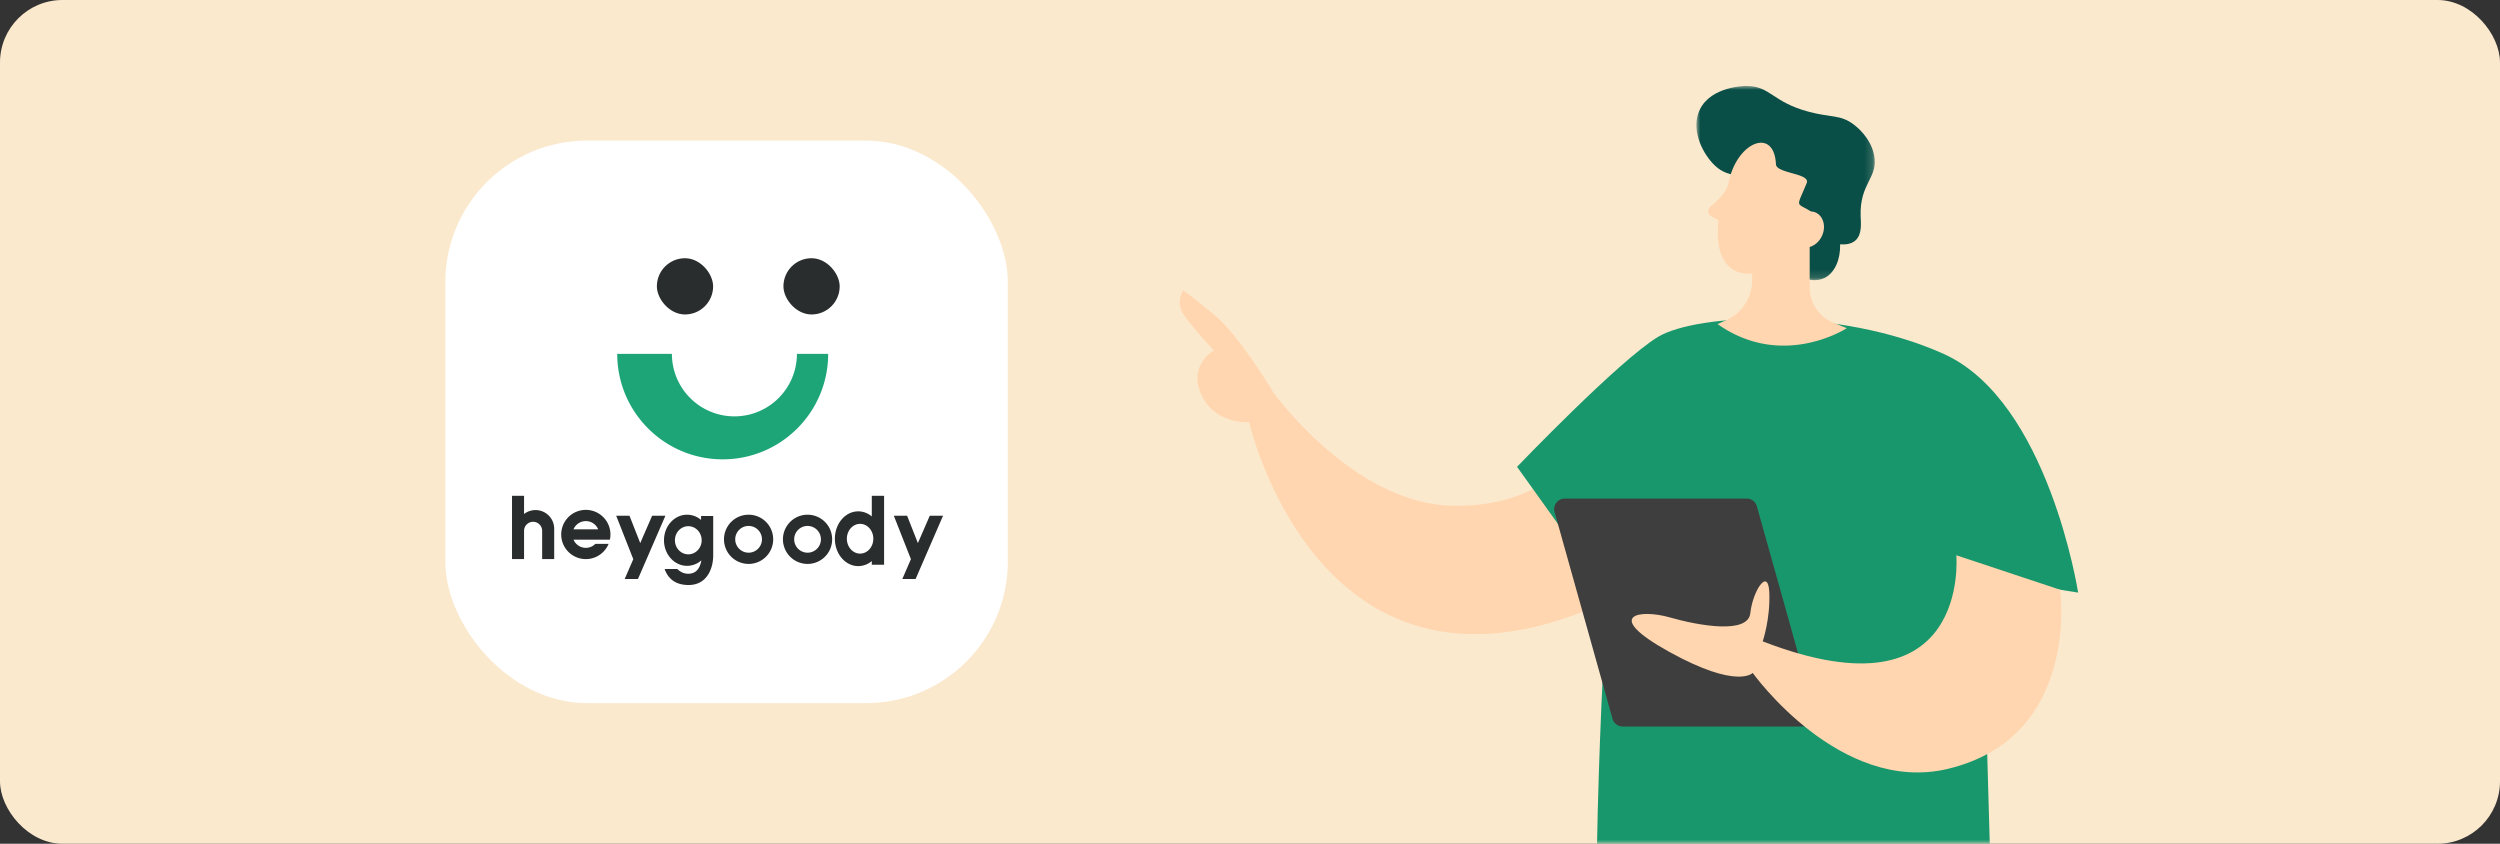 <svg width="320" height="108" viewBox="0 0 320 108" xmlns="http://www.w3.org/2000/svg" xmlns:xlink="http://www.w3.org/1999/xlink">
    <rect x="0" y="0" width="320" height="108" fill="#333333" stroke="none"/>
    <defs>
        <rect id="5zst3tgaaa" x="0" y="0" width="320" height="108" rx="8"/>
        <path id="9cb9wf58pc" d="M0 0h22.843v24.861H0z"/>
    </defs>
    <g fill="none" fill-rule="evenodd">
        <g>
            <mask id="wyc4r56clb" fill="#fff">
                <use xlink:href="#5zst3tgaaa"/>
            </mask>
            <use fill="#FBE9CE" xlink:href="#5zst3tgaaa"/>
            <g mask="url(#wyc4r56clb)">
                <path d="M203.3 56.858c-.824-.065-4.866 8.22-17.517 7.873-12.651-.347-22.8-14.513-22.8-14.513s-4.37-7.372-7.685-10.037c-3.316-2.666-3.836-3.017-3.836-3.017s-1.04 1.386 0 3.017c1.04 1.63 3.91 4.682 3.91 4.682s-3.163 1.737-1.737 5.355c1.64 4.161 6.262 3.827 6.262 3.827s9.38 41.555 48.144 21.808L203.3 56.858z" fill="#FFD6AF"/>
                <path d="M266 75.854s-3.796-24.52-17.209-30.554c-13.412-6.033-31.558-5.194-36.561-2.181-5.004 3.013-18.046 16.635-18.046 16.635l11.525 16.1s-2.634 43.339-.552 54.78c0 0 12.82 1.497 18.258-.646 5.438-2.143 23.317-5.146 31.863-1.216l-1.553-54.87L266 75.853z" fill="#19976C"/>
                <path d="M207.706 92.992h23.287a1.354 1.354 0 0 0 1.304-1.72l-7.416-26.465a1.354 1.354 0 0 0-1.304-.989H200.29a1.354 1.354 0 0 0-1.304 1.72l7.416 26.466c.164.584.697.988 1.304.988z" fill="#3E3E3E"/>
                <path d="M250.409 71.075s1.941 21.36-24.783 11.018c0 0 .985-2.877.846-6.24-.14-3.361-2.15-.109-2.43 2.624-.282 2.732-6.557 1.623-10.327.546-3.77-1.076-8.72-.371 0 4.442 8.72 4.813 10.63 2.666 10.63 2.666s11.136 15.593 24.991 12.28c17.042-4.074 14.352-22.927 14.352-22.927l-13.28-4.41z" fill="#FFD6AF"/>
                <g transform="translate(217.136 11)">
                    <mask id="n89q7kb15d" fill="#fff">
                        <use xlink:href="#9cb9wf58pc"/>
                    </mask>
                    <path d="M11.305 23.125c1.14 1.045 3.371 2.322 5.117 1.442 1.3-.655 2.026-2.352 1.98-4.296.602.05 1.392.007 1.955-.49.867-.768.705-2.178.67-3.105-.156-4.279 2.328-4.935 1.72-7.839-.477-2.282-2.269-3.641-2.603-3.896-1.692-1.283-2.837-.869-5.68-1.614C9.68 2.073 9.527.01 6.375 0 6.193 0 1.903.047.447 3.012c-1.184 2.412.2 5.344 1.63 6.884 1.851 1.994 3.18 1.009 5.039 2.681 3.262 2.937.8 7.443 4.189 10.548" fill="#094F48" mask="url(#n89q7kb15d)"/>
                </g>
                <path d="m218.893 26.49.188-.162c.947-.816 1.933-1.765 2.184-2.99 1.068-5.207 5.836-7.098 6.056-2.316.055 1.207 4.46 1.144 3.937 2.411-1.363 3.302-1.393 2.414.53 3.63.218.01.434.057.638.153.986.46 1.335 1.8.78 2.992-.338.724-.931 1.222-1.566 1.403v5.218a4.816 4.816 0 0 0 2.992 4.457l1.76.72s-8.21 5.362-16.542-.525l1.112-.499a5.615 5.615 0 0 0 3.312-4.946l.009-1.02a4.35 4.35 0 0 1-1.604-.134c-2.33-.678-3.105-3.366-2.708-6.706l-.95-.51a.717.717 0 0 1-.128-1.175" fill="#FFD6AF"/>
            </g>
        </g>
        <g transform="translate(57 18)">
            <rect fill="#FFF" width="72" height="72" rx="18.132"/>
            <g fill="#2A2D2D">
                <path d="M10.08 53.562H8.538v-8.1h1.542v2.33a2.391 2.391 0 0 1 3.858 1.89v3.88h-1.543v-3.607a1.157 1.157 0 0 0-2.308-.126l-.007.126v3.607zM17.988 52.123c.474 0 .903-.192 1.213-.504l1.698-.001a3.151 3.151 0 1 1 .169-.544h-4.659c.259.617.868 1.05 1.579 1.05zm0-3.422c-.71 0-1.32.433-1.579 1.05h3.157a1.712 1.712 0 0 0-1.578-1.05zM38.82 47.882a3.15 3.15 0 1 1 0 6.3 3.15 3.15 0 0 1 0-6.3zm0 1.439a1.711 1.711 0 1 0 0 3.422 1.711 1.711 0 0 0 0-3.422zM46.367 47.882a3.15 3.15 0 1 1 0 6.3 3.15 3.15 0 0 1 0-6.3zm0 1.439a1.711 1.711 0 1 0 0 3.422 1.711 1.711 0 0 0 0-3.422zM56.163 45.462v8.827h-1.575l.001-.474a2.694 2.694 0 0 1-1.733.647c-1.653 0-2.993-1.569-2.993-3.504 0-1.936 1.34-3.505 2.993-3.505.646 0 1.244.24 1.733.647v-2.638h1.574zm-3.07 3.592c-.936 0-1.694.852-1.694 1.904 0 1.051.758 1.903 1.693 1.903s1.693-.852 1.693-1.903c0-1.052-.758-1.904-1.693-1.904zM30.946 47.882c.673 0 1.293.248 1.79.667v-.504h1.555v5.036c0 1.696-.806 3.8-3.147 3.8-1.482 0-2.482-.617-2.998-1.853l-.077-.2h1.623c.411.407.88.611 1.404.611.896.002 1.45-.541 1.664-1.63l.013-.082-.154.126a2.748 2.748 0 0 1-1.673.574c-1.632 0-2.955-1.465-2.955-3.273 0-1.807 1.323-3.272 2.955-3.272zm.156 1.472c-.945 0-1.711.806-1.711 1.8s.766 1.8 1.71 1.8c.946 0 1.712-.806 1.712-1.8s-.766-1.8-1.711-1.8zM23.573 48.014l1.378 3.503 1.521-3.503h1.7l-3.514 8.1h-1.7l1.102-2.542-2.188-5.558h1.701zM59.11 48.014l1.38 3.503 1.52-3.503h1.7l-3.514 8.1h-1.7l1.102-2.542-2.188-5.558h1.7z"/>
            </g>
            <g transform="translate(22.005 15.052)">
                <path d="M7 12.243a8 8 0 1 0 16 0h4c0 7.456-6.044 13.5-13.5 13.5S0 19.699 0 12.243z" fill="#1DA578"/>
                <rect fill="#2A2D2D" x="21.274" width="7.2" height="7.2" rx="3.6"/>
                <rect fill="#2A2D2D" x="5.074" width="7.2" height="7.2" rx="3.6"/>
            </g>
        </g>
    </g>
</svg>
